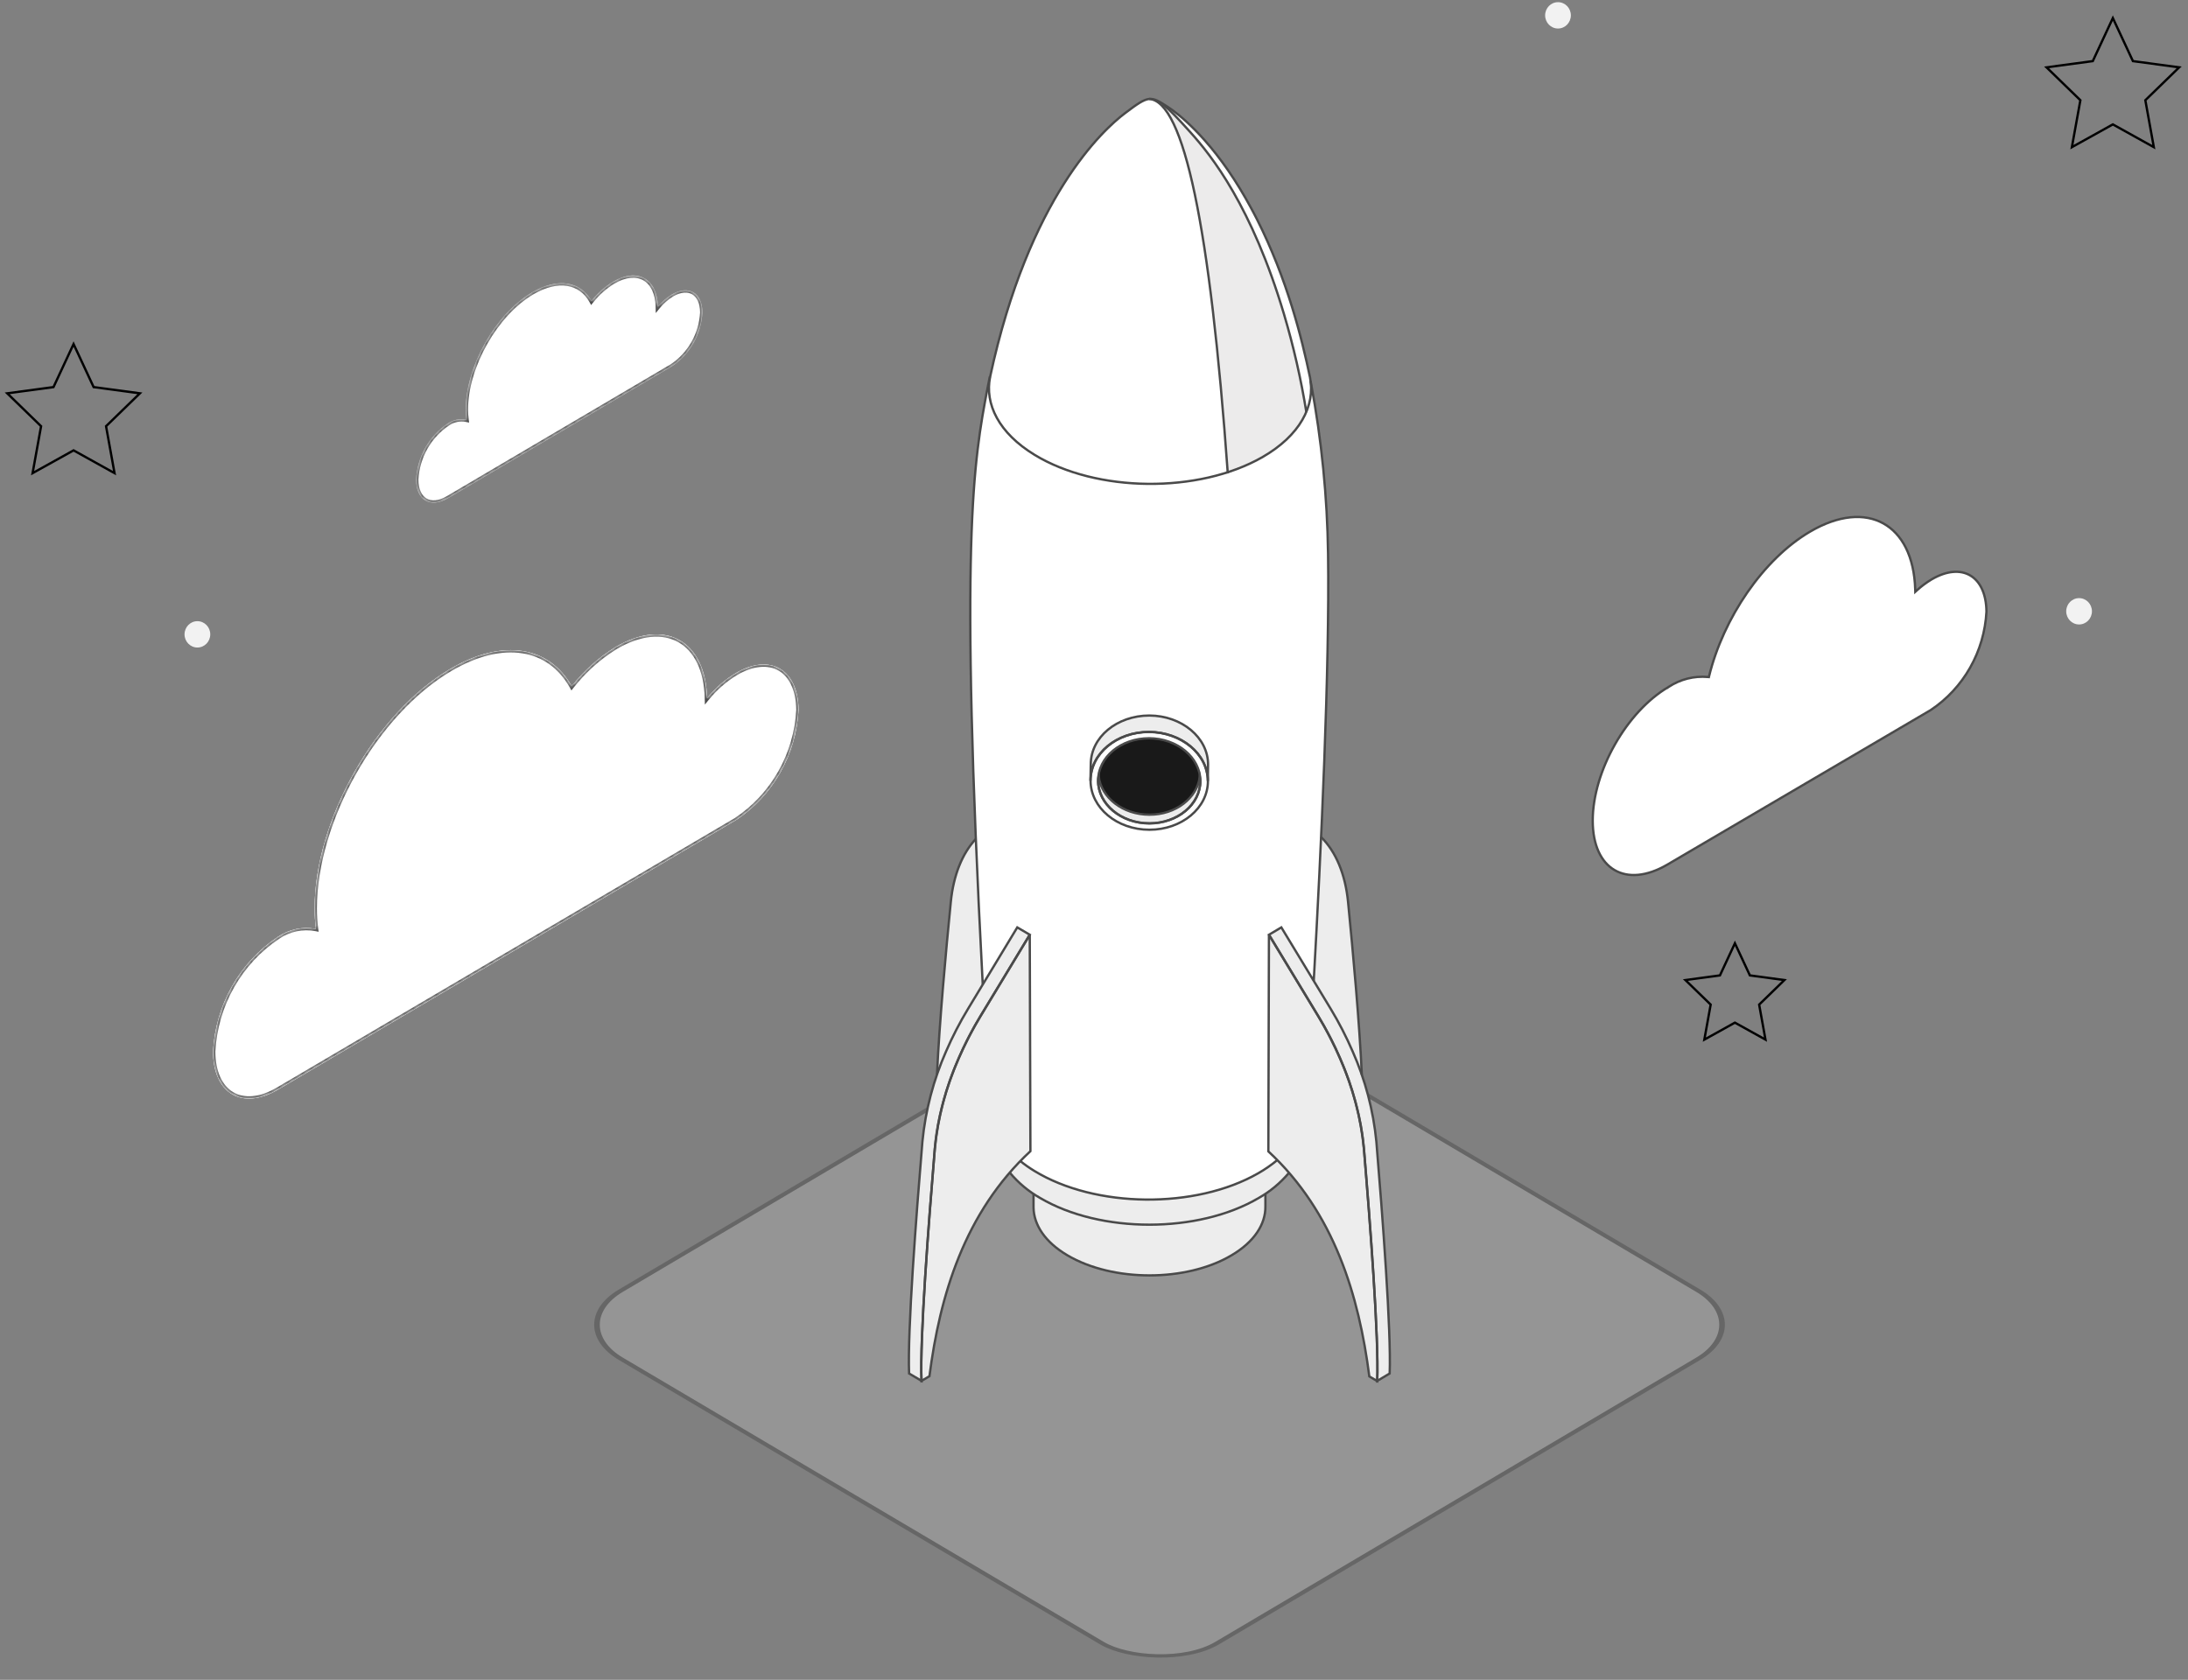 <svg width="474" height="364" viewBox="0 0 474 364" fill="none" xmlns="http://www.w3.org/2000/svg">
<rect x="0" y="0" width="474" height="364" fill="#808080" stroke="none"/>
<g style="mix-blend-mode:multiply" opacity="0.2">
<rect x="0.861" width="150.034" height="150.034" rx="14.5" transform="matrix(0.861 -0.509 0.861 0.509 121.275 287.489)" fill="#EDEDED" stroke="black"/>
</g>
<path d="M215.169 92.093L213.948 84.044C214.151 82.901 214.386 81.727 214.652 80.521C215.016 78.862 215.41 77.268 215.826 75.748C216.613 72.561 217.559 69.183 218.703 65.666C220.119 61.313 221.639 57.322 223.183 53.697C224.17 51.4 225.315 48.959 226.648 46.416C227.922 44.012 229.214 41.775 230.482 39.755C233.179 35.418 236.348 31.409 239.929 27.804C240.798 26.944 241.779 26.049 242.865 25.153C244.118 24.129 245.427 23.179 246.787 22.309C247.041 22.139 247.308 21.99 247.586 21.864C248.091 21.596 248.649 21.448 249.218 21.432C249.648 21.436 250.073 21.534 250.463 21.72C251.091 22.045 251.754 22.418 252.43 22.844C253.619 23.587 254.752 24.421 255.817 25.339C256.886 26.277 257.996 27.317 259.123 28.471C260.491 29.872 261.695 31.249 262.752 32.553C263.926 33.996 265.1 35.559 266.275 37.303C267.056 38.439 267.772 39.563 268.435 40.651C269.445 42.298 270.461 44.072 271.459 45.965C272.769 48.43 273.896 50.805 274.865 53.059C275.522 54.556 276.162 56.113 276.791 57.718C278.329 61.656 279.585 65.443 280.613 69.038C281.216 71.147 281.803 73.337 282.374 75.609C282.844 77.521 283.271 79.391 283.654 81.218C283.913 82.583 284.171 83.954 284.424 85.318L282.398 98.862L256.839 110.195L223.136 101.315L215.169 92.093Z" fill="white"/>
<path d="M265.984 101.085V102.288C269.105 101.242 272.9 99.548 275.672 97.779C278.515 95.985 280.963 93.124 282.718 90.264C282.837 90 283.012 89.362 283.012 88.761L281.78 82.5C281.293 80.086 280.731 77.593 280.095 75.019C279.583 72.965 279.05 70.978 278.495 69.058C277.895 66.952 277.221 64.774 276.472 62.526C275.762 60.405 275.032 58.374 274.284 56.433C273.329 53.926 272.226 51.297 270.956 48.577C270.165 46.89 269.363 45.277 268.55 43.739C267.63 41.988 266.583 40.145 265.391 38.239C264.302 36.503 262.946 34.928 261.874 33.453C260.817 32.016 260.231 31.349 258.938 29.846C258.341 29.151 257.183 27.78 256.59 27.141C255.743 26.152 254.726 25.179 253.654 24.135C252.96 23.459 252.268 22.911 251.599 22.332L250.718 22.031C251.123 22.322 251.246 22.582 251.599 22.933C251.866 23.2 252.207 23.292 253.36 25.338C253.697 25.934 254.363 26.739 254.828 27.742C255.389 29.249 255.779 30.598 256.296 32.251C257.248 35.289 258.009 38.451 258.645 41.569C259.139 43.92 259.812 46.084 260.258 48.577C260.653 50.797 260.971 53.268 261.287 55.396C261.983 60.117 262.463 64.867 263.048 69.824C263.418 72.971 263.923 75.777 264.223 78.842C264.574 82.508 264.786 86.294 265.104 89.964C265.419 93.596 265.701 97.451 265.984 101.085Z" fill="#ECEBEB"/>
<path d="M223.9 257.518V261.672C223.946 263.336 224.417 264.959 225.268 266.379C226.12 267.71 227.15 268.912 228.327 269.95C229.079 270.618 229.885 271.221 230.734 271.753C231.383 272.158 232.054 272.525 232.742 272.853C237.207 275.002 242.056 276.189 246.987 276.34C250.76 276.498 254.537 276.171 258.231 275.366C261.383 274.67 264.407 273.467 267.191 271.801C269.263 270.597 271.051 268.94 272.428 266.95C273.464 265.434 274.055 263.646 274.131 261.798V257.86L223.9 257.518Z" fill="#EDEDED"/>
<path d="M212.838 181.75L215.563 219.281L207.208 239.234L203.573 233.583L203.021 232.194C203.135 229.994 203.262 227.776 203.403 225.539C203.696 220.934 204.043 216.418 204.442 211.989C204.9 207.003 205.358 202.019 205.816 197.038C205.905 195.585 206.086 194.139 206.356 192.709C206.579 191.549 206.849 190.479 207.131 189.517C207.494 188.335 207.95 187.185 208.494 186.078C208.752 185.549 209.022 185.056 209.286 184.594C209.571 184.116 209.881 183.655 210.214 183.211C210.561 182.741 210.931 182.289 211.324 181.858L212.838 181.75Z" fill="#EDEDED"/>
<path d="M283.896 180.646L282.469 215.052L287.753 221.111L294.212 232.918L295.016 232.359L294.188 219.35L293.131 206.785L292.239 197.299C292.157 195.899 291.992 194.506 291.746 193.127C291.546 192.015 291.305 190.981 291.053 190.043C290.505 188.049 289.681 186.146 288.605 184.392C288.097 183.564 287.517 182.786 286.872 182.065C286.685 181.849 286.491 181.65 286.285 181.464L285.886 181.668L283.896 180.646Z" fill="#EDEDED"/>
<path d="M220.788 250.084L218.615 253.95L218.862 254.232C221.335 257.044 224.355 259.297 227.728 260.845C230.36 262.082 233.098 263.068 235.907 263.791C238.096 264.335 240.316 264.737 242.554 264.993C244.562 265.221 246.306 265.312 247.685 265.336C250.037 265.396 252.391 265.304 254.731 265.059C256.657 264.855 258.436 264.566 260.057 264.23C264.296 263.419 268.385 261.934 272.176 259.829C273.157 259.285 274.106 258.683 275.017 258.025C275.722 257.514 276.362 256.997 276.932 256.492C277.337 256.144 277.759 255.741 278.188 255.29C278.617 254.839 278.857 254.557 279.139 254.208L279.456 253.859L276.591 250.715L256.405 257.707L231.744 255.987L220.788 250.084Z" fill="#EDEDED"/>
<path d="M219.15 247.305L220.747 251.345L221.129 251.657C222.864 253.02 224.727 254.204 226.689 255.192C228.034 255.865 229.138 256.298 229.837 256.575C231.639 257.279 233.485 257.861 235.362 258.318C242.376 260.029 249.639 260.387 256.781 259.376C261.349 258.735 265.809 257.451 270.033 255.559C272.409 254.469 274.64 253.075 276.674 251.411L276.973 251.164L284.495 213.807L284.63 212.178L286.045 184.789L287.055 160.387C287.274 154.632 287.44 148.879 287.554 143.128C287.671 137.493 287.738 131.858 287.753 126.223C287.806 121.305 287.695 116.069 287.372 110.55C287.102 105.975 286.702 101.611 286.198 97.481C285.877 94.779 285.485 92.004 285.023 89.154C284.747 87.399 284.436 85.674 284.142 83.99H283.978C284.001 86.629 283.253 89.215 281.829 91.415C281.359 92.156 280.841 92.865 280.279 93.537C279.51 94.45 278.665 95.293 277.754 96.056C275.787 97.68 273.636 99.057 271.348 100.156C267.126 102.16 262.64 103.52 258.032 104.19C252.735 105 247.356 105.081 242.038 104.43C237.492 103.921 233.038 102.765 228.803 100.998C227.964 100.643 226.895 100.15 225.691 99.507C225.145 99.218 224.253 98.737 223.208 98.052C221.846 97.167 220.563 96.161 219.374 95.046C217.428 93.263 215.912 91.043 214.946 88.559C214.376 87.025 214.109 85.391 214.16 83.75L213.96 83.804C213.545 85.86 213.154 87.984 212.786 90.177C212.128 94.198 211.611 98.07 211.283 101.755C211.012 104.869 210.795 108.073 210.613 111.374C210.359 116.135 210.218 120.744 210.19 125.201C210.155 128.555 210.142 131.912 210.149 135.27C210.149 139.531 210.198 143.795 210.296 148.063C210.355 151.225 210.427 154.39 210.513 157.556C210.705 165.103 210.96 172.647 211.277 180.19C211.496 185.091 211.711 189.991 211.923 194.889L212.727 211.162L212.915 214.727L219.15 247.305Z" fill="white"/>
<path d="M238.109 168.85H237.909C237.883 169.873 238.043 170.892 238.379 171.856C238.922 173.379 239.877 174.714 241.132 175.703C243.468 177.585 246.383 178.552 249.353 178.433C251.099 178.439 252.826 178.055 254.414 177.308C255.278 176.895 256.09 176.376 256.833 175.763C257.78 174.988 258.561 174.022 259.129 172.926C259.399 172.409 259.617 171.865 259.78 171.303C260.112 170.337 260.171 169.295 259.951 168.297C259.915 168.477 259.874 168.652 259.839 168.826L257.719 172.926L252.312 176.13L243.81 175.463L240.927 170.479C240.588 170.028 240.164 169.651 239.679 169.371C239.195 169.091 238.661 168.914 238.109 168.85Z" fill="#EDEDED"/>
<path d="M222.167 202.547L223.083 202.829L223.224 249.444C222.608 250.045 221.979 250.647 221.339 251.278C220.699 251.909 220.03 252.636 219.437 253.298C219.055 253.719 218.674 254.157 218.292 254.608C217.118 255.985 216.084 257.35 215.145 258.678C214.405 259.72 213.669 260.832 212.937 262.015C211.616 264.146 210.419 266.354 209.35 268.628C208.813 269.77 208.291 270.972 207.782 272.235C206.714 274.842 205.785 277.508 204.999 280.218C204.494 281.956 204.007 283.789 203.56 285.707C202.897 288.538 202.386 291.238 201.987 293.781L201.353 298.205L199.626 299.215L199.303 298.518L198.505 292.963L200.413 260.885L203.008 239.152L209.35 223.816L222.167 202.547Z" fill="#EDEDED"/>
<path d="M274.9 202.672L274.771 249.485C275.329 250.008 275.899 250.561 276.474 251.138C277.226 251.89 277.93 252.641 278.582 253.369C279.234 254.096 279.991 254.986 280.707 255.876C281.758 257.192 282.698 258.473 283.537 259.711C284.377 260.949 285.228 262.302 286.062 263.745C287.488 266.213 288.755 268.773 289.855 271.41C290.536 273.045 291.206 274.776 291.84 276.616C292.954 279.849 293.877 283.147 294.605 286.493C294.969 288.136 295.31 289.838 295.627 291.597C296.038 293.894 296.373 296.118 296.643 298.246L298.357 299.256L298.792 298.463L299.132 283.559L297.195 263.997L295.932 243.383L290.372 227.085L284.647 217.058L277.543 205.786L274.9 202.678" fill="#EDEDED"/>
<path d="M220.378 200.953L215.769 208.51C215.766 208.556 215.766 208.602 215.769 208.648L211.935 214.978L207.608 222.373C206.668 224.146 205.735 226.076 204.836 228.156C204.347 229.298 203.899 230.413 203.492 231.499C202.852 233.23 202.229 235.148 201.671 237.246C201.202 239.013 200.838 240.691 200.556 242.26C200.215 244.183 200.016 245.758 199.898 246.81C199.757 248.109 199.699 248.981 199.499 251.584C199.352 253.429 199.229 254.92 199.153 255.852L198.201 268.477L197.285 283.284C197.141 285.688 197.039 288.189 196.98 290.786C196.925 293.131 196.925 295.405 196.98 297.609L199.505 299.13H199.669C199.634 296.974 199.634 294.746 199.669 292.445C199.704 290.9 199.757 289.379 199.834 287.901C199.955 285.171 200.098 282.444 200.262 279.719C200.497 275.687 200.765 271.655 201.067 267.623L202.335 251.337C202.452 249.534 202.652 247.652 202.922 245.638C203.163 244.003 203.456 242.452 203.768 240.997C204.137 239.38 204.607 237.643 205.194 235.815C205.705 234.24 206.245 232.773 206.797 231.42C207.555 229.521 208.453 227.507 209.51 225.409C210.379 223.683 211.271 222.09 212.135 220.599L219.914 207.794L223.009 202.691L222.944 202.48L220.378 200.953Z" fill="#EDEDED"/>
<path d="M274.982 202.709V202.492L277.565 200.953L285.057 213.307C285.744 214.431 286.748 216.079 287.993 218.117C288.821 219.499 289.073 219.92 289.238 220.221C289.954 221.465 290.929 223.227 291.992 225.511C292.579 226.767 293.166 228.114 293.753 229.545C294.54 231.505 295.197 233.386 295.738 235.148C296.207 236.699 296.648 238.376 297.035 240.18C297.546 242.546 297.921 244.94 298.157 247.352L299.39 262.886L300.47 278.925L301.087 294.399L301.04 297.609L298.468 299.173L298.362 299.281C298.362 297.826 298.403 296.341 298.362 294.82C298.362 292.62 298.286 290.498 298.18 288.442C297.93 283.937 297.679 279.436 297.429 274.939L296.143 257.325C296.072 256.453 295.972 255.209 295.849 253.718C295.456 248.957 295.362 248.067 295.262 247.297C295.103 246.047 294.845 244.292 294.411 242.115C293.994 240.192 293.459 238.142 292.772 236.001C292.42 234.887 292.052 233.825 291.669 232.815C291.081 231.318 290.465 229.743 289.719 228.108C289.032 226.599 288.334 225.198 287.635 223.9C287.447 223.539 287.13 222.95 286.725 222.241C286.255 221.417 285.885 220.816 285.732 220.557C285.087 219.505 284.041 217.768 282.444 215.105C279.974 210.957 277.487 206.827 274.982 202.715" fill="#EDEDED"/>
<path d="M239.754 164.069C238.977 165.029 238.419 166.155 238.121 167.364C237.956 168.201 238.057 169.071 238.409 169.846C238.627 170.481 238.919 171.087 239.278 171.65C239.592 172.141 239.954 172.598 240.359 173.015C241.104 173.786 241.952 174.445 242.877 174.974C243.583 175.373 244.327 175.695 245.097 175.936C247.645 176.725 250.364 176.725 252.912 175.936C255.244 175.223 257.275 173.729 258.678 171.692C259.206 170.845 259.589 169.912 259.811 168.933C259.908 168.386 259.908 167.826 259.811 167.279C259.668 166.722 259.472 166.18 259.224 165.662C257.721 162.62 254.849 161.292 253.569 160.799C250.849 159.77 247.875 159.675 245.097 160.528C243.019 161.138 241.164 162.364 239.765 164.051" fill="#191919"/>
<path d="M236.536 166.914H236.23L236.289 165.189C236.341 164.13 236.578 163.09 236.988 162.117C237.421 161.122 238.001 160.201 238.708 159.387C238.884 159.183 239.066 158.997 239.243 158.822C240.43 157.665 241.826 156.754 243.353 156.141C244.906 155.497 246.557 155.137 248.232 155.077C250.409 154.968 252.584 155.341 254.608 156.171C256.075 156.777 257.424 157.649 258.589 158.744C259.633 159.732 260.462 160.935 261.02 162.273C261.418 163.236 261.645 164.264 261.689 165.309C261.689 166.042 261.689 166.782 261.66 167.521L261.478 167.467L257.72 162.934L253.281 159.971L246.212 159.141L241.022 161.449L237.716 165.056L236.542 166.89" fill="#EDEDED"/>
<path d="M260.544 164.901C259.515 163.079 258.021 161.578 256.222 160.561C254.452 159.543 252.499 158.904 250.481 158.681C248.462 158.458 246.421 158.655 244.479 159.262L244.221 159.328L243.775 159.563L243.481 159.611L243.305 159.683C242.947 159.827 242.577 159.995 242.183 160.2C241.54 160.537 240.924 160.925 240.34 161.36C238.809 162.497 237.609 164.039 236.87 165.821C236.152 167.617 236.037 169.607 236.541 171.478C236.978 173.043 237.784 174.474 238.889 175.644C240.375 177.207 242.214 178.37 244.244 179.028C246.118 179.653 248.092 179.9 250.057 179.756C251.902 179.635 253.708 179.162 255.383 178.361C257.09 177.56 258.586 176.352 259.745 174.838C260.977 173.242 261.653 171.27 261.665 169.235C261.654 167.716 261.266 166.225 260.538 164.901H260.544ZM254.39 177.297C251.171 178.746 247.525 178.841 244.238 177.562C241.727 176.631 239.673 174.726 238.52 172.259C238.106 171.313 237.89 170.29 237.885 169.253C237.878 168.221 238.078 167.198 238.473 166.248C238.923 165.173 239.559 164.192 240.351 163.35C241.514 162.118 242.962 161.208 244.561 160.705L245.295 160.452C247.513 159.797 249.862 159.755 252.1 160.332C254.755 160.918 257.101 162.498 258.677 164.763C259.424 165.864 259.885 167.143 260.015 168.478C260.102 169.428 260.016 170.386 259.763 171.303C259.372 172.59 258.709 173.773 257.819 174.766C257.289 175.342 256.698 175.856 256.058 176.299C255.537 176.668 254.987 176.992 254.414 177.267L254.39 177.297Z" fill="white"/>
<path d="M211.428 181.75C208.44 184.942 206.555 189.643 205.98 195.433C204.905 206.254 203.496 221.704 202.991 232.807" stroke="#4A4A4A" stroke-width="0.5" stroke-miterlimit="10"/>
<path d="M295.023 232.92C294.529 221.816 293.114 206.348 292.04 195.461C291.453 189.407 289.398 184.538 286.168 181.352" stroke="#4A4A4A" stroke-width="0.5" stroke-miterlimit="10"/>
<path d="M223.9 258.611V261.671C223.964 265.417 226.395 269.156 231.257 272.017C241.068 277.807 256.998 277.807 266.774 272.017C271.753 269.09 274.19 265.23 274.131 261.401V258.671" stroke="#4A4A4A" stroke-width="0.5" stroke-miterlimit="10"/>
<path d="M218.721 254.049C220.58 256.292 222.823 258.17 225.338 259.592C238.403 267.299 259.581 267.299 272.669 259.592C275.165 258.184 277.395 256.329 279.251 254.115" stroke="#4A4A4A" stroke-width="0.5" stroke-miterlimit="10"/>
<path d="M214.441 81.58C214.388 81.857 214.129 83.161 213.947 84.039C210.894 100.066 207.835 117.169 212.896 213.321" stroke="#4A4A4A" stroke-width="0.5" stroke-miterlimit="10"/>
<path d="M221.017 251.568C221.994 252.359 223.022 253.082 224.093 253.732C237.287 261.8 258.97 262.023 272.563 254.237C274.034 253.4 275.431 252.433 276.738 251.346" stroke="#4A4A4A" stroke-width="0.5" stroke-miterlimit="10"/>
<path d="M284.606 212.52C286.191 184.313 288.064 144.696 287.706 119.994C287.536 107.684 286.316 95.414 284.06 83.322C284.136 83.713 284.136 84.11 284.177 84.525C284.154 84.089 284.107 83.656 284.036 83.226L283.895 82.553" stroke="#4A4A4A" stroke-width="0.5" stroke-miterlimit="10"/>
<path d="M298.169 247.358C297.507 240.59 295.765 233.98 293.014 227.789C291.645 224.625 290.066 221.56 288.287 218.616L277.584 200.953L274.906 202.546L285.598 220.209C287.38 223.154 288.961 226.221 290.331 229.389C293.075 235.579 294.814 242.187 295.48 248.951C296.825 265.08 298.727 290.005 298.363 299.215L301.052 297.615C301.405 288.406 299.508 263.469 298.169 247.358Z" stroke="#4A4A4A" stroke-width="0.5" stroke-miterlimit="10"/>
<path d="M274.9 202.547L274.771 249.486C289.045 262.712 294.412 280.801 296.643 298.247L298.357 299.257C298.721 290.005 296.836 265.069 295.48 248.957C294.699 239.687 291.182 229.431 285.598 220.215L274.906 202.559" stroke="#4A4A4A" stroke-width="0.5" stroke-miterlimit="10"/>
<path d="M220.378 200.953L209.703 218.616C207.921 221.559 206.338 224.624 204.965 227.789C202.225 233.983 200.49 240.592 199.827 247.358C198.483 263.487 196.574 288.406 196.944 297.615L199.634 299.209C199.264 289.999 201.166 265.062 202.511 248.951C203.174 242.186 204.913 235.578 207.66 229.389C209.03 226.221 210.611 223.154 212.392 220.209L223.09 202.546L220.378 200.953Z" stroke="#4A4A4A" stroke-width="0.5" stroke-miterlimit="10"/>
<path d="M223.084 202.547L212.392 220.209C206.802 229.455 203.256 239.687 202.51 248.957C201.165 265.081 199.257 290.005 199.627 299.215L201.353 298.205C203.579 280.771 208.951 262.694 223.225 249.444L223.084 202.553" stroke="#4A4A4A" stroke-width="0.5" stroke-miterlimit="10"/>
<path d="M248.989 155.047C241.943 155.047 236.295 159.76 236.301 165.615L236.23 169.168C236.23 163.301 241.885 158.582 248.907 158.6C255.929 158.618 261.637 163.361 261.654 169.229L261.713 165.676C261.719 159.814 255.994 155.065 248.989 155.047Z" stroke="#4A4A4A" stroke-width="0.5" stroke-miterlimit="10"/>
<path d="M248.932 158.602C241.886 158.602 236.238 163.309 236.255 169.17C236.273 175.032 241.962 179.787 248.996 179.793C256.031 179.799 261.691 175.062 261.679 169.23C261.667 163.399 255.937 158.662 248.932 158.602Z" stroke="#4A4A4A" stroke-width="0.5" stroke-miterlimit="10"/>
<path d="M248.936 159.971C242.812 159.971 237.88 164.065 237.886 169.169C237.892 174.273 242.865 178.415 248.989 178.421C255.113 178.427 260.051 174.309 260.039 169.223C260.027 164.137 255.019 159.989 248.936 159.971Z" stroke="#4A4A4A" stroke-width="0.5" stroke-miterlimit="10"/>
<path d="M248.989 176.531C243.241 176.531 238.579 172.852 238.003 168.199C237.938 168.514 237.898 168.834 237.886 169.155C237.886 174.253 242.865 178.401 248.983 178.407C255.101 178.413 260.045 174.295 260.039 169.209C260.02 168.9 259.981 168.593 259.922 168.289C259.352 172.924 254.702 176.562 248.989 176.531Z" stroke="#4A4A4A" stroke-width="0.5" stroke-miterlimit="10"/>
<path d="M283.791 81.753C282.029 73.336 278.9 60.615 272.318 47.54C271.543 46.013 270.274 43.614 268.613 40.873C261.643 29.409 254.997 24.497 253.129 23.265C249.219 20.722 248.972 20.547 243.735 24.515C238.997 28.08 222.897 42.713 214.512 81.572C213.25 87.584 216.438 93.866 224.118 98.549C237.558 106.755 259.653 106.966 273.486 99.054C281.559 94.407 285.024 87.963 283.791 81.753Z" stroke="#4A4A4A" stroke-width="0.5" stroke-miterlimit="10"/>
<path d="M251.893 22.633C253.467 23.795 255.32 25.829 257.893 28.675C262.427 33.697 271.225 44.767 278.154 68.059C280.231 75.05 281.853 82.166 283.012 89.363" stroke="#4A4A4A" stroke-width="0.5" stroke-miterlimit="10"/>
<path d="M248.957 21.432H248.962C256.468 21.994 262.142 49.047 265.984 102.59" stroke="#4A4A4A" stroke-width="0.5" stroke-miterlimit="10"/>
<path d="M159.368 145.873C157.012 147.307 154.916 149.144 153.171 151.303C152.888 138.847 144.105 133.861 133.321 140.221C129.704 142.464 126.503 145.337 123.863 148.71C119.058 140.133 109.1 138.16 97.555 144.942C81.313 154.494 68.159 177.743 68.159 196.847C68.163 198.329 68.257 199.81 68.442 201.28C65.589 200.73 62.638 201.342 60.224 202.986C56.13 205.706 52.724 209.371 50.279 213.683C47.835 217.996 46.423 222.835 46.157 227.808C46.157 236.962 52.462 240.663 60.224 236.097L159.476 177.676C163.414 175.063 166.692 171.54 169.042 167.392C171.392 163.244 172.748 158.59 173 153.807C172.891 145.031 166.847 141.462 159.368 145.873Z" fill="white"/>
<path d="M159.368 145.873C157.012 147.307 154.916 149.144 153.171 151.303C152.888 138.847 144.105 133.861 133.321 140.221C129.704 142.464 126.503 145.337 123.863 148.71C119.058 140.133 109.1 138.16 97.555 144.942C81.313 154.494 68.159 177.743 68.159 196.847C68.163 198.329 68.257 199.81 68.442 201.28C65.589 200.73 62.638 201.342 60.224 202.986C56.13 205.706 52.724 209.371 50.279 213.683C47.835 217.996 46.423 222.835 46.157 227.808C46.157 236.962 52.462 240.663 60.224 236.097L159.476 177.676C163.414 175.063 166.692 171.54 169.042 167.392C171.392 163.244 172.748 158.59 173 153.807C172.891 145.031 166.847 141.462 159.368 145.873Z" fill="white"/>
<mask id="mask0_4848_10709" style="mask-type:alpha" maskUnits="userSpaceOnUse" x="46" y="137" width="127" height="102">
<path d="M159.368 145.873C157.012 147.307 154.916 149.144 153.171 151.303C152.888 138.847 144.105 133.861 133.321 140.221C129.704 142.464 126.503 145.337 123.863 148.71C119.058 140.133 109.1 138.16 97.555 144.942C81.313 154.494 68.159 177.743 68.159 196.847C68.163 198.329 68.257 199.81 68.442 201.28C65.589 200.73 62.638 201.342 60.224 202.986C56.13 205.706 52.724 209.371 50.279 213.683C47.835 217.996 46.423 222.835 46.157 227.808C46.157 236.962 52.462 240.663 60.224 236.097L159.476 177.676C163.414 175.063 166.692 171.54 169.042 167.392C171.392 163.244 172.748 158.59 173 153.807C172.891 145.031 166.847 141.462 159.368 145.873Z" fill="white"/>
</mask>
<g mask="url(#mask0_4848_10709)">
<path d="M152.921 151.308L152.937 151.991L153.366 151.46C155.092 149.324 157.166 147.506 159.496 146.087C163.189 143.91 166.468 143.735 168.822 145.111C171.176 146.487 172.694 149.468 172.75 153.802C172.499 158.543 171.154 163.157 168.824 167.269C166.494 171.381 163.246 174.874 159.344 177.464L60.097 235.882C60.097 235.882 60.097 235.882 60.097 235.882C56.262 238.138 52.847 238.318 50.406 236.882C47.965 235.445 46.408 232.338 46.407 227.815C46.672 222.883 48.073 218.084 50.497 213.807C52.922 209.528 56.302 205.892 60.362 203.194L60.364 203.193C62.724 201.586 65.608 200.988 68.395 201.525L68.733 201.59L68.69 201.248C68.507 199.789 68.413 198.318 68.409 196.847C68.41 187.348 71.681 176.802 76.984 167.436C82.287 158.069 89.608 149.906 97.681 145.158C103.42 141.787 108.737 140.607 113.197 141.313C117.65 142.018 121.277 144.606 123.645 148.832L123.828 149.159L124.06 148.864C126.681 145.515 129.86 142.662 133.45 140.435C138.796 137.283 143.588 136.975 147.062 138.924C150.537 140.874 152.781 145.133 152.921 151.308Z" stroke="#4A4A4A" stroke-width="0.5"/>
</g>
<path d="M414.904 127.697L414.921 128.238L415.322 127.874C416.282 127.004 417.322 126.23 418.428 125.564C421.757 123.607 424.709 123.455 426.822 124.694C428.936 125.934 430.3 128.618 430.338 132.532C430.111 136.807 428.898 140.967 426.796 144.674C424.694 148.382 421.763 151.533 418.241 153.872L361.222 187.339C356.668 189.999 352.631 190.216 349.748 188.517C346.863 186.816 345.042 183.144 345.042 177.821C345.042 172.501 346.865 166.59 349.838 161.337C352.812 156.084 356.922 151.511 361.474 148.852L361.474 148.853L361.485 148.845C364.007 147.186 366.999 146.43 369.99 146.695L370.204 146.714L370.255 146.506C373.332 133.96 381.962 121.162 392.103 115.212L392.103 115.212C398.331 111.551 403.917 111.169 407.983 113.412C412.05 115.654 414.685 120.57 414.904 127.697Z" fill="white" stroke="#4A4A4A" stroke-width="0.5"/>
<path d="M15.936 74.549L20.225 83.752L20.283 83.876L20.419 83.894L30.305 85.228L23.069 92.261L22.973 92.354L22.997 92.485L24.812 102.522L16.058 97.657L15.936 97.59L15.815 97.657L7.061 102.522L8.876 92.485L8.9 92.354L8.804 92.261L1.568 85.228L11.454 83.894L11.589 83.876L11.647 83.752L15.936 74.549Z" stroke="black" stroke-width="0.5"/>
<path d="M457.72 3.914L462.009 13.117L462.067 13.241L462.202 13.259L472.088 14.593L464.852 21.626L464.757 21.719L464.781 21.85L466.596 31.887L457.842 27.022L457.72 26.955L457.599 27.022L448.845 31.887L450.66 21.85L450.683 21.719L450.588 21.626L443.352 14.593L453.238 13.259L453.373 13.241L453.431 13.117L457.72 3.914Z" stroke="black" stroke-width="0.5"/>
<path d="M375.844 204.397L379.029 211.231L379.087 211.355L379.222 211.373L386.567 212.364L381.19 217.591L381.095 217.683L381.118 217.814L382.467 225.271L375.965 221.658L375.844 221.591L375.723 221.658L369.221 225.271L370.57 217.814L370.593 217.683L370.498 217.591L365.121 212.364L372.466 211.373L372.601 211.355L372.659 211.231L375.844 204.397Z" stroke="black" stroke-width="0.5"/>
<ellipse cx="42.763" cy="137.455" rx="2.787" ry="2.854" fill="#F2F2F2"/>
<ellipse cx="337.518" cy="3.326" rx="2.787" ry="2.854" fill="#F2F2F2"/>
<ellipse cx="450.403" cy="132.459" rx="2.787" ry="2.854" fill="#F2F2F2"/>
<path d="M145.555 63.804C144.407 64.512 143.384 65.413 142.53 66.468C142.385 60.372 138.096 57.931 132.812 61.041C131.025 62.138 129.442 63.547 128.135 65.204C125.79 61.004 120.919 60.038 115.27 63.358C107.337 68.029 100.898 79.404 100.898 88.746C100.902 89.479 100.951 90.212 101.044 90.939C99.65 90.658 98.204 90.952 97.023 91.757C95.021 93.089 93.355 94.884 92.16 96.996C90.966 99.108 90.276 101.477 90.147 103.911C90.147 108.384 93.221 110.193 97.023 107.963L145.543 79.379C147.47 78.103 149.075 76.381 150.225 74.353C151.376 72.324 152.04 70.047 152.164 67.707C152.152 63.433 149.212 61.685 145.555 63.804Z" fill="white"/>
<mask id="mask1_4848_10709" style="mask-type:alpha" maskUnits="userSpaceOnUse" x="90" y="59" width="63" height="50">
<path d="M145.555 63.804C144.407 64.512 143.384 65.413 142.53 66.468C142.385 60.372 138.096 57.931 132.812 61.041C131.025 62.138 129.442 63.547 128.135 65.204C125.79 61.004 120.919 60.038 115.27 63.358C107.337 68.029 100.898 79.404 100.898 88.746C100.902 89.479 100.951 90.212 101.044 90.939C99.65 90.658 98.204 90.952 97.023 91.757C95.021 93.089 93.355 94.884 92.16 96.996C90.966 99.108 90.276 101.477 90.147 103.911C90.147 108.384 93.221 110.193 97.023 107.963L145.543 79.379C147.47 78.103 149.075 76.381 150.225 74.353C151.376 72.324 152.04 70.047 152.164 67.707C152.152 63.433 149.212 61.685 145.555 63.804Z" fill="white"/>
</mask>
<g mask="url(#mask1_4848_10709)">
<path d="M142.725 66.625C143.56 65.593 144.561 64.712 145.684 64.019C147.465 62.988 149.011 62.93 150.099 63.573C151.188 64.218 151.906 65.618 151.914 67.701C151.791 70 151.138 72.237 150.008 74.229C148.878 76.222 147.302 77.913 145.411 79.167L96.896 107.747C95.041 108.836 93.424 108.906 92.286 108.236C91.148 107.565 90.398 106.101 90.397 103.918C90.525 101.524 91.204 99.195 92.378 97.119C93.553 95.041 95.192 93.275 97.161 91.965L97.164 91.963C98.29 91.197 99.667 90.917 100.995 91.184L101.336 91.253L101.292 90.907C101.2 90.19 101.152 89.468 101.148 88.745C101.148 84.127 102.741 78.991 105.327 74.424C107.912 69.856 111.477 65.882 115.396 63.574C118.187 61.933 120.758 61.368 122.902 61.708C125.038 62.047 126.779 63.288 127.916 65.326L128.099 65.653L128.331 65.359C129.619 63.725 131.18 62.336 132.94 61.255C135.537 59.728 137.83 59.596 139.476 60.52C141.122 61.445 142.209 63.478 142.28 66.474L142.297 67.154L142.725 66.625Z" stroke="#4A4A4A" stroke-width="0.5"/>
</g>
</svg>
